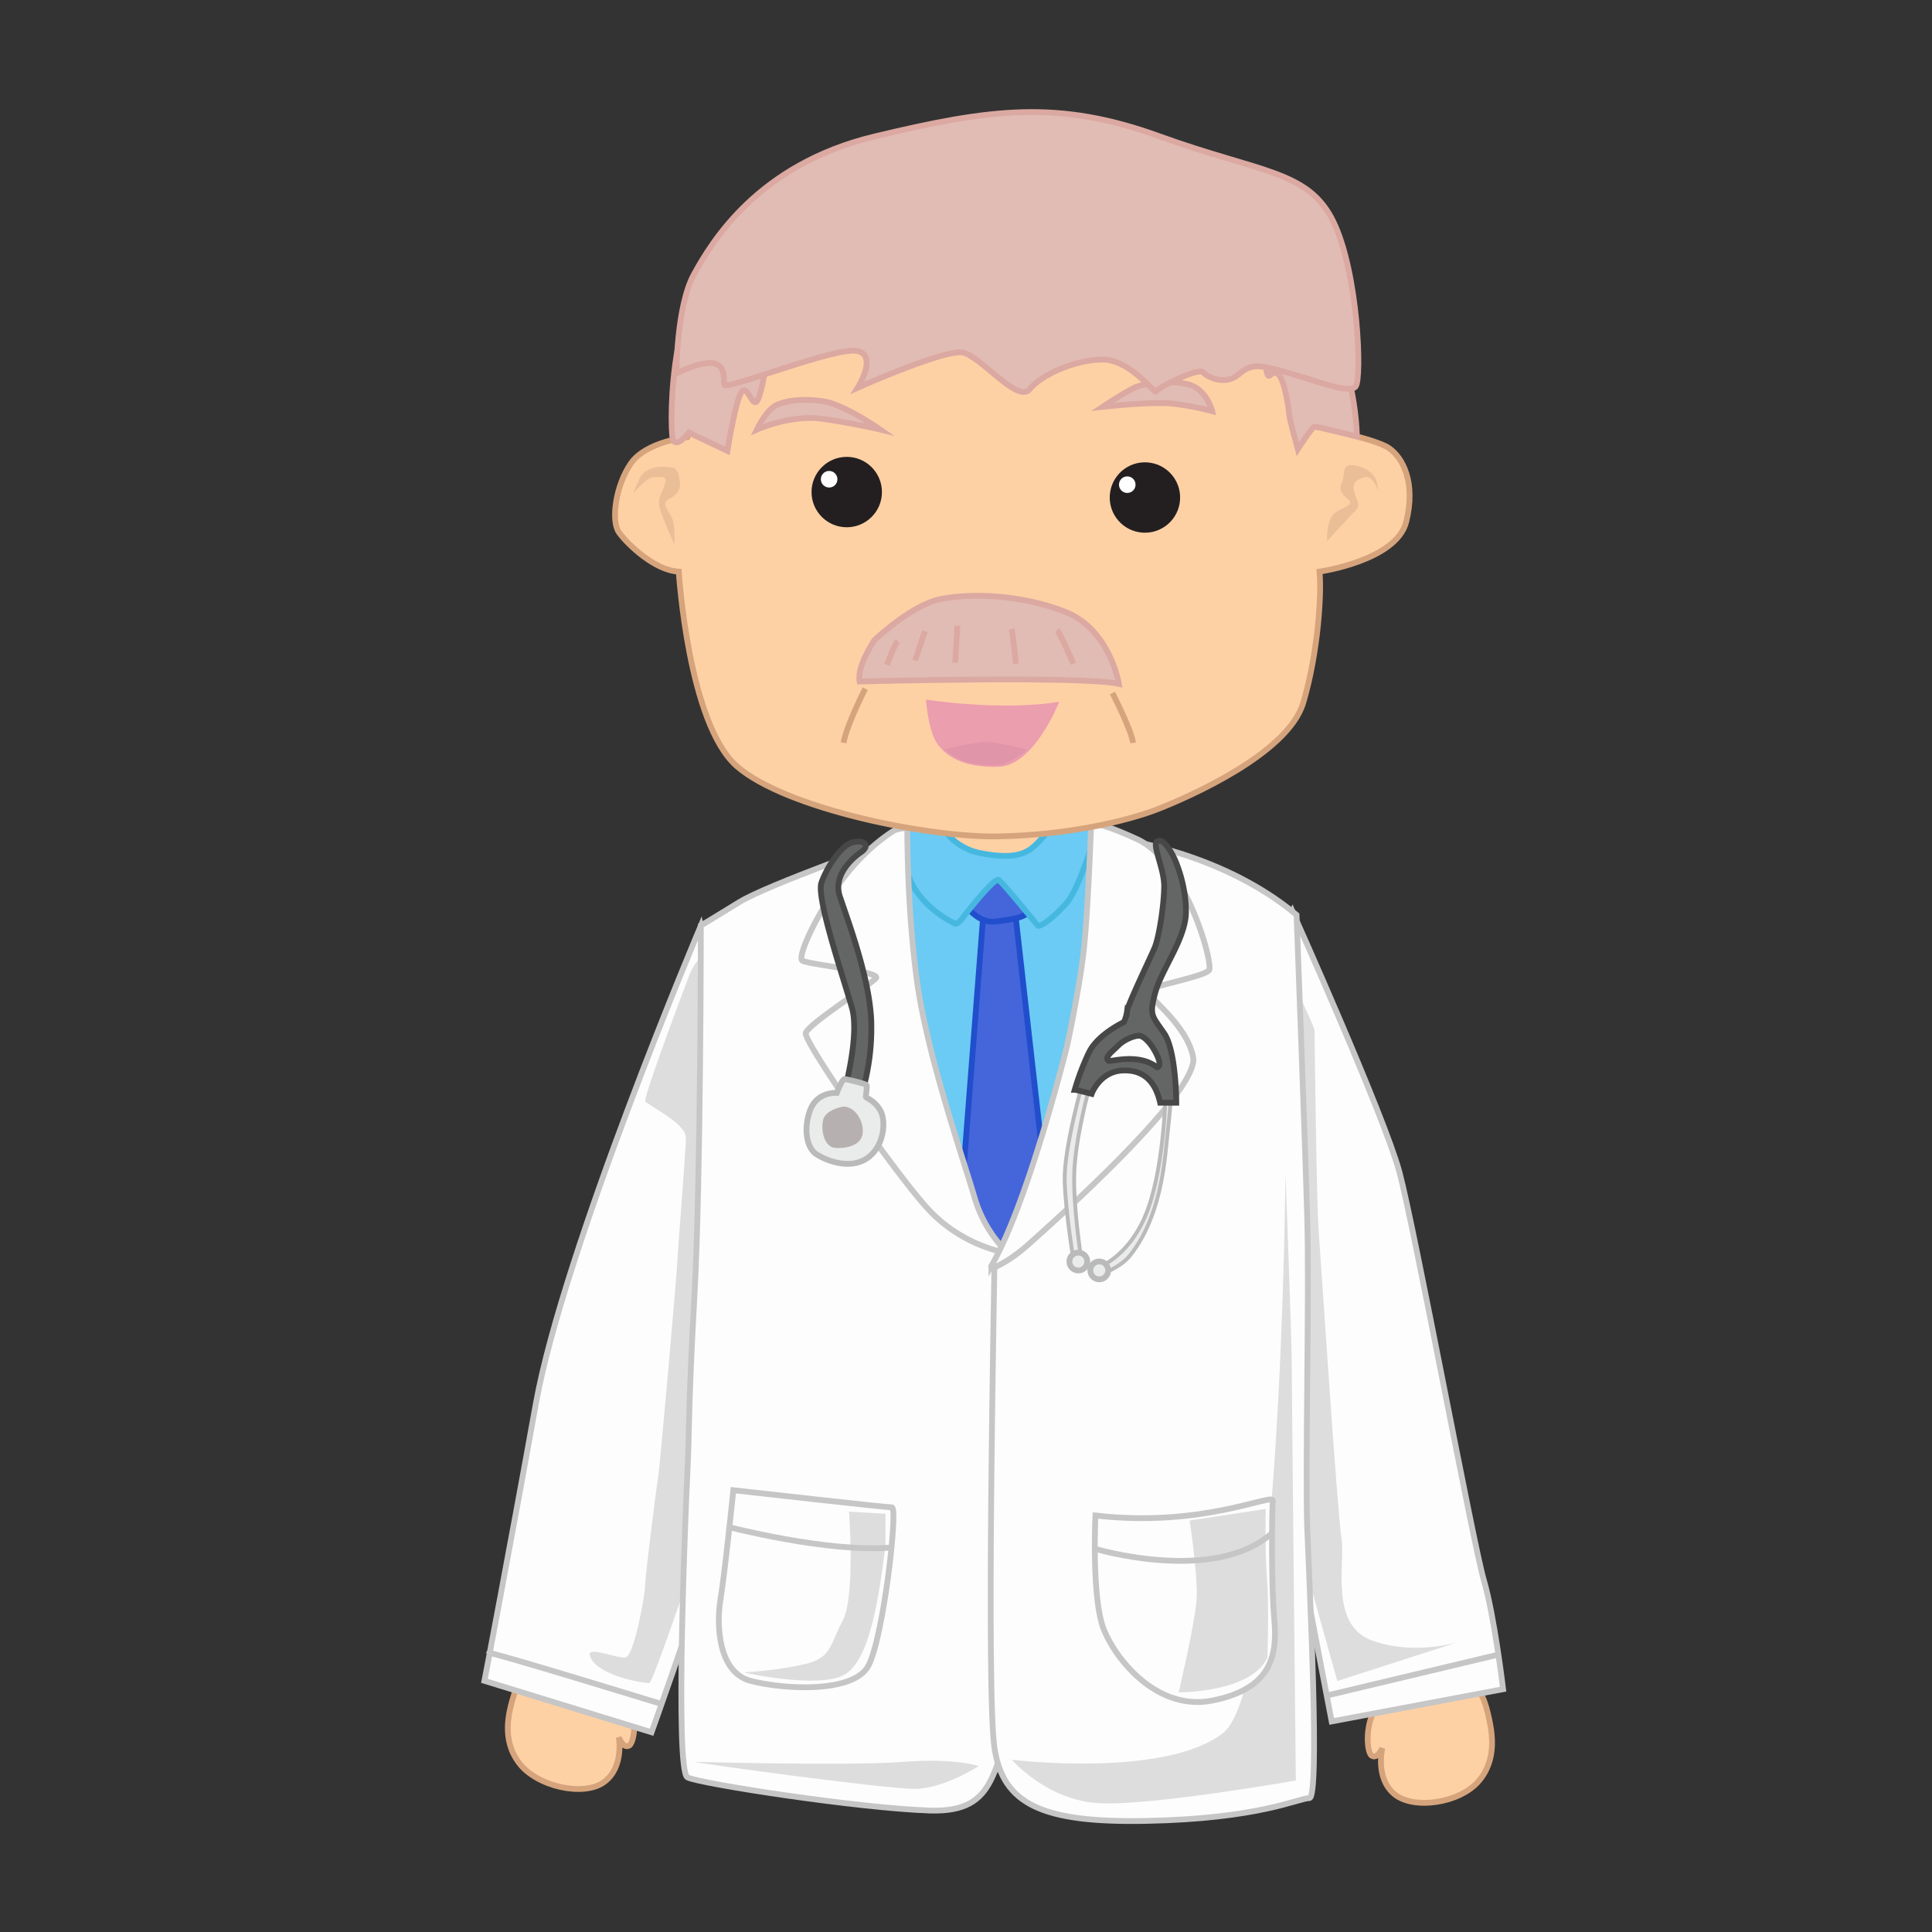 <svg id="Layer_1" data-name="Layer 1" xmlns="http://www.w3.org/2000/svg" viewBox="0 0 1000 1000"><rect x="0" y="0" width="1000" height="1000" fill="#333333" stroke="none"/><defs><style>.cls-1{fill:#fed1a5;stroke:#d6a47c;}.cls-1,.cls-13,.cls-14,.cls-15,.cls-16,.cls-2,.cls-3,.cls-4,.cls-6,.cls-7{stroke-miterlimit:10;}.cls-1,.cls-13,.cls-15,.cls-16,.cls-2,.cls-3,.cls-4,.cls-6,.cls-7{stroke-width:3px;}.cls-2{fill:#fdfdfd;}.cls-2,.cls-6{stroke:#c6c6c6;}.cls-3{fill:#6bcbf4;stroke:#46b8e0;}.cls-4{fill:#4565db;stroke:#214ecc;}.cls-5{fill:#ddd;}.cls-13,.cls-6{fill:none;}.cls-7{fill:#e1bcb4;}.cls-13,.cls-7{stroke:#dba9a1;}.cls-8{fill:#231f20;}.cls-9{fill:#fff;}.cls-10{fill:#eabf98;}.cls-11{fill:#eb9eae;}.cls-12{fill:#e096a8;}.cls-14,.cls-15{fill:#eaeceb;stroke:#bababa;}.cls-14{stroke-width:2px;}.cls-16{fill:#646665;stroke:#474747;}.cls-17{fill:#b7b0b0;}</style></defs><title>doctor</title><path class="cls-1" d="M761.75,855.53s-.08,4.09,1.71,12.4,4.15,8.47,6.57,18.55,5.06,24.06-4.72,35.47-33.84,15-43.73,6.54-6.08-23.7-6.08-23.7-2.53,5.87-5.52,3.94-4.12-21.4,6.59-30.16l-11.91-56.42,54.27,25.42Z"/><path class="cls-1" d="M291.34,818.42s-15,32.1-17.33,40.28-4.74,8.16-7.83,18.06-6.64,23.67,2.55,35.82,33.35,17.52,43.9,9.83,7.66-23.23,7.66-23.23,2.19,6.05,5.34,4.35,5.53-21.09-4.78-30.66l14.56-39.44-40.72-22.75Z"/><path class="cls-2" d="M362.78,479.09s-71,167.47-85.39,247.32S250.74,870,250.74,870l86.5,26.61s68.8-190.18,65.47-229S362.78,479.09,362.78,479.09Z"/><path class="cls-2" d="M253.16,855.61c-.21-1.12,89,26.3,89,26.3"/><path class="cls-2" d="M669.05,471.86s47.52,105.94,55.28,134.77S762.47,798.91,768,817.76s10,56.56,10,56.56L689.28,891l-32.6-170.1V501.27Z"/><line class="cls-2" x1="775.59" y1="856.42" x2="686.47" y2="877.67"/><path class="cls-3" d="M553.26,438.3c1.07,0,18.23-7.51,18.23-7.51l11.8,38.62L561.84,584.19,538,623.82l-19.28,25.41s-50.23-59.67-50.23-60.75-13.95-90.11-13.95-90.11V473.7l11.65-44.8Z"/><polygon class="cls-4" points="509.27 469.41 497.47 621.74 514.5 665.14 542.53 623.88 524.49 463.82 509.27 469.41"/><path class="cls-4" d="M524.29,451.17c-1.07-1.07-16.09-1.07-19.31,4.29s-10.73,9.65-6.44,12.87,8.59,9.66,17.17,8.59,17.16-2.15,18.24-7.51S524.29,451.17,524.29,451.17Z"/><path class="cls-1" d="M483.53,434s17.16,15,29,16.1,21.46,1.07,29-4.3,12.87-22.52,8.58-22.52-68.66,0-68.66,2.14,2.15,9.66,2.15,9.66Z"/><path class="cls-3" d="M485.67,424.35a30,30,0,0,0,21.46,17.16c16.09,3.22,23.6,1.08,29-4.29s10.73-11.8,11.8-13.94,8.58-1.08,12.87,2.14a15.68,15.68,0,0,1,5.37,8.58s-7.51,25.75-14,33.26-13.94,12.87-15,11.8-18.23-22.53-20.38-23.6-15,15-18.24,19.31-4.29,3.22-4.29,3.22-17.16-7.51-23.6-23.6-4.29-24.68-3.22-24.68S477.09,422.2,485.67,424.35Z"/><path class="cls-5" d="M357.24,503.49S332.84,567.82,334,570,355,581.12,355,588.89s-4.43,61-4.43,64.32-8.88,105.36-10,112-6.65,51-6.65,55.46-5.58,36-10,37.14-23.29-7.76-17.74,1.11,26.5,12.23,29.83,12.23,60-174.7,60-174.7L373,521.75S369.44,478,357.24,503.49Z"/><path class="cls-2" d="M462.07,435.08S397.16,458,382.75,466.89s-20,12.2-20,12.2,0,132-3.32,191.87-2.52,68.78-3.59,90.24c-.93,18.57-6.66,155.44,0,158.77s88.91,16,125.51,17.16,31.68-23.51,47.2-59,7.21-116.23,7.21-116.23l-1.84-108s-39.19-14-50.28-48.4-20.53-137.19-20.53-137.19Z"/><path class="cls-2" d="M463.14,429.71s-14.27,8-27.79,26.41-22.5,38.88-20.17,41,41.37,5.72,38.21,9.21-35.45,24-36.34,28.45,43.31,68.42,62.13,89.69,42,23.66,43.12,24.71a65.87,65.87,0,0,1-17.71-28.81c-5.37-18.61-24.79-74.27-30-112.88s-4.86-75.54-5-77.76S463.14,429.71,463.14,429.71Z"/><path class="cls-5" d="M755.47,849.7l-63.29,20.38L660,755s-17.13-119.82-15-132.7,18.23-126.58,18.23-126.58,17.17,35.4,17.17,37.55,1.07,90.11,2.14,104,9.66,145.9,11.8,158.77-6.51,45.21,16.06,53.18S755.47,849.7,755.47,849.7Z"/><path class="cls-2" d="M574.61,470.22v-36.6s55.45,5.55,96.49,39.93c0,0,4.43,117.56,5.54,157.48s-1.13,130.26,0,160.21,6.62,139.46,1.08,139.46S652,941.42,593,942.5c-53.79,1-73.79-8.7-78.23-37.54s-.08-241.13-.08-248.89,27.81-33.91,28.92-41.68S574.61,470.22,574.61,470.22Z"/><path class="cls-2" d="M552.38,541.09s-19.87,80.67-39.22,114.07a.77.77,0,0,0,1,1.09c3.18-1.34,9.77-4.68,18-12,11.73-10.41,88.78-79.07,85.41-97s-25.83-32.65-23.49-34.73,29.31-7.14,31.73-10.33-12.2-56.28-37.07-67.76-24-7-24-7-1.6,45.45-3.89,65.31S552.38,541.09,552.38,541.09Z"/><path class="cls-5" d="M523.75,910.85S542,932.3,569.88,933.38s100.84-11.8,100.84-11.8-2.14-207.05-2.14-217.77-3.22-96.55-3.22-96.55-2.15,266-32.18,289.64S523.75,910.85,523.75,910.85Z"/><path class="cls-2" d="M379.57,771.33s-4.43,43.25-6.65,56.56S371.81,865.6,388.45,870s53.23,6.66,61-7.76S465,780.2,461.64,780.2,389.56,772.44,379.57,771.33Z"/><path class="cls-5" d="M439.46,782.42s3.33,44.36-3.32,56.56-5.55,18.85-18.86,22.18-31,4.44-32.16,4.44,38.82,8.87,52.12,1.11,17.75-41,21.08-66.55V783.53Z"/><path class="cls-6" d="M376.25,790.18s53,13.79,85.28,10.78"/><path class="cls-2" d="M567,784.42s-2.14,43.21,4.44,59.28,28,42.14,56.2,36.48,33.82-20.81,32-41-1.21-57.92-.87-62.35S623.25,790.87,567,784.42Z"/><path class="cls-5" d="M615.75,787s4.48,29.26,3.56,41.42S610.09,876,610.09,876s37.88.13,45.93-18.18c0,0,.89-26.62-.24-41.16s-.65-35.64-.65-35.64Z"/><path class="cls-6" d="M566.68,801.63s61.72,18.55,91.74-8.11"/><path class="cls-5" d="M359.62,911.92c3.22,1.07,98.7,14,113.71,14s33.26-11.8,33.26-11.8-11.8-4.29-39.69-2.15S359.62,911.92,359.62,911.92Z"/><path class="cls-1" d="M351.33,295.87s4.92,78.94,30.18,100.83,98.82,36.8,134.73,36.23,67.4-8,83.12-14.17,67.33-28.62,75.19-55,9.54-57.24,8.42-67.9c0,0,39.84-5.61,44.89-25.81s-1.69-33.11-9-38.16-41.52-11.78-41.52-11.78-14.59-64-41-97.64-67.9-49.95-85.85-51.63-64,1.68-93.72,21.33-52.74,49.94-60,60.6-36.47,61.73-36.47,61.73l-4.49,11.78s-21.33,2.24-29.18,13.47S316,269.5,320.46,275.67,339,295.31,351.33,295.87Z"/><path class="cls-7" d="M391.73,222.36s17.4-7.85,33.67-5.61,30.3,5.61,30.3,5.61-18.52-12.9-29.18-14.59-20.2-.56-25.25,2.25S391.73,222.36,391.73,222.36Z"/><path class="cls-7" d="M570.74,210.58s25.25-2.81,35.91-1.69a146.12,146.12,0,0,1,20.76,3.93s-2.8-11.78-12.9-14-21.89-.56-26.94,1.69S570.74,210.58,570.74,210.58Z"/><path class="cls-7" d="M444.93,352.73s115-3.05,134.22,1.22c0,0-4.6-28.06-27.61-37.21S502.46,307,487.11,310s-34.51,21.32-34.51,21.32S443.4,344.8,444.93,352.73Z"/><path class="cls-1" d="M447.85,356.48s-9.54,18.51-11.23,28"/><path class="cls-1" d="M575.79,358.72s10.1,19.64,10.66,25.81"/><circle class="cls-8" cx="438.27" cy="254.69" r="18.22"/><circle class="cls-9" cx="429.16" cy="248.05" r="4.29"/><circle class="cls-8" cx="592.59" cy="257.5" r="18.22" transform="translate(243.49 801.19) rotate(-80.78)"/><circle class="cls-9" cx="583.47" cy="250.86" r="4.29"/><path class="cls-10" d="M686.89,280.16s-.56-11.22,3.93-14.59,10.66-3.93,6.74-7.29-4.49-5.06-2.81-9-.56-9.54,6.17-8.42,10.1,4.49,11.23,7.29a17.19,17.19,0,0,1,1.12,5.62s-2.81-7.86-6.74-6.74-6.73,2.25-5.61,7.3,3.93,6.73.56,10.1S686.89,280.16,686.89,280.16Z"/><path class="cls-10" d="M349.08,281.84s.56-9.54-1.12-13.46-6.17-7.86-1.68-10.1,6.17-5.06,5.61-9-1.12-6.74-3.93-7.3-13.47-1.68-16.83,5.61-3.37,7.86-3.37,7.86,6.73-8.42,10.66-8.42,7.3-1.12,5.61,3.93-3.36,6.17-2.8,10.66S349.08,281.84,349.08,281.84Z"/><path class="cls-11" d="M479.27,362.09s38.72,6.17,69,1.12c0,0-12.91,33.11-31.42,33.67s-27.5-5.61-32-12.35S479.27,362.09,479.27,362.09Z"/><path class="cls-12" d="M488.81,387.9s6.73,6.17,14.59,7.3,12.34,1.12,15.15.56,10.66-5.62,10.66-5.62l2.25-2.24S516.31,384,510.13,384,488.81,387.9,488.81,387.9Z"/><path class="cls-7" d="M459.07,344.13s3.93-10.66,5.61-12.34"/><line class="cls-13" x1="473.66" y1="341.89" x2="478.71" y2="326.74"/><path class="cls-7" d="M494.42,343c0-.56,1.12-19.08,1.12-19.08"/><path class="cls-7" d="M525.84,343.57s-1.68-16.27-2.24-18"/><path class="cls-7" d="M555.59,343.57s-6.74-15.71-8.42-17.4"/><path class="cls-7" d="M383.22,125.22s15.35-5.46,22.76-1.72,14.47,25.37,6,35.35l-8.68,20.76-4.78-4.18s-2.94,22.62-5.71,30.23-4.78-4.18-8.08-3.63-8.23,31.37-8.23,31.37l-19.91-9.46s-6.83,8.89-8.38,3.14S345.22,140.94,383.22,125.22Z"/><path class="cls-7" d="M639.2,146.61s-3.37,12.34,0,20.2,10.1,17.39,10.1,17.39,2.8-10.1,3.93-7.85,1.68,14.59,2.8,17.39,2.25-2.8,5.61,0,5.61,19.08,5.61,20.77,4.49,18,4.49,18,7.44-11.61,8.77-11.7,21.82,5.14,21.82,5.14-.28-29.91-12.63-51.8S670.06,132,655.47,130.33,639.2,146.61,639.2,146.61Z"/><path class="cls-7" d="M350.14,193.29s-.07-34.79,9.11-51.41,33-56.72,93.36-71.21,95.19-19.08,147.52-.12,76.94,17.52,89.93,44S705,196,701.66,200.07s-20.76-3.21-35.26-7.19-18.52-5-25.26.89-16,1.68-18.4-1.05-23.82,8.14-24.34,9.84-13.2-16.38-27.55-16.44S539,194,532.93,201.49s-25.25-17.08-34.53-19-54.47,18.19-54.47,18.19,10.88-17.22-.66-19.08-67,20.33-68.24,17.57S378.93,179.37,350.14,193.29Z"/><path class="cls-14" d="M603.23,567.63s-.83,39.21-10.43,61.73-25.44,27.12-25.44,27.12l1.67,3.33s10.84-3.33,16.26-10.43,14.6-21.27,17.94-52.14,3.34-35,3.34-35Z"/><path class="cls-14" d="M564,562.21s-7.09,25.44-7.92,43.79,3.75,46.72,3.75,46.72l-3.75,2.09s-4.59-26.7-5-43.8,9.59-51.72,9.59-51.72Z"/><circle class="cls-15" cx="568.98" cy="657.56" r="4.63"/><circle class="cls-15" cx="558.14" cy="652.97" r="4.63"/><path class="cls-16" d="M598,513.61c3.33-12.09,15.85-27.95,15.85-41.71s-5-26.28-7.51-30.45-5-7.51-7.51-5.84,3.75,14.18,3.75,22.94-2.5,26.28-5,32.12-13.77,29.2-14.18,32.54a20.14,20.14,0,0,1-1.67,5.84s-13.35,6.25-17.94,15.43a127.34,127.34,0,0,0-7.51,19.6c.84,0,8.76,2.09,8.76,2.09s4.17-11.68,16.27-12.1,17.1,7.51,19.19,16.69h8.34s0-26.7-6.26-35.88S594.68,525.71,598,513.61Zm.83,38.79c-9.59-7.5-24-2.64-25-3.33-2.5-1.67,1.67-4.59,5-7.93s9.18-5.42,11.26-5,5.84,3.75,8.76,10S598.85,552.4,598.85,552.4Z"/><path class="cls-16" d="M445.77,441s-15.43,9.9-11.08,22.95,15,41.15,16.22,63.3a118.45,118.45,0,0,1-5.54,41.15l-8.31-3.56S445,536,441,521.75s-18.6-57-15.83-64.88,10.29-19.78,16.62-21S450.12,437.88,445.77,441Z"/><path class="cls-15" d="M433.11,565.67s-10.29-.79-13.85,9.1-1.58,19.39,3.16,22.55,17,8.31,26.12,2.37,10.28-19.38,7.12-24.92-7.52-6.33-7.52-7.12.79-5.15.4-5.94-10.29-3.16-11.48-3.16S433.11,565.67,433.11,565.67Z"/><path class="cls-17" d="M436.67,572.79c-.89,0-9.5,1.58-10.68,7.12s.79,13.85,6.33,14.25,13.84-1.19,14.24-7.92S442.21,572.79,436.67,572.79Z"/></svg>
